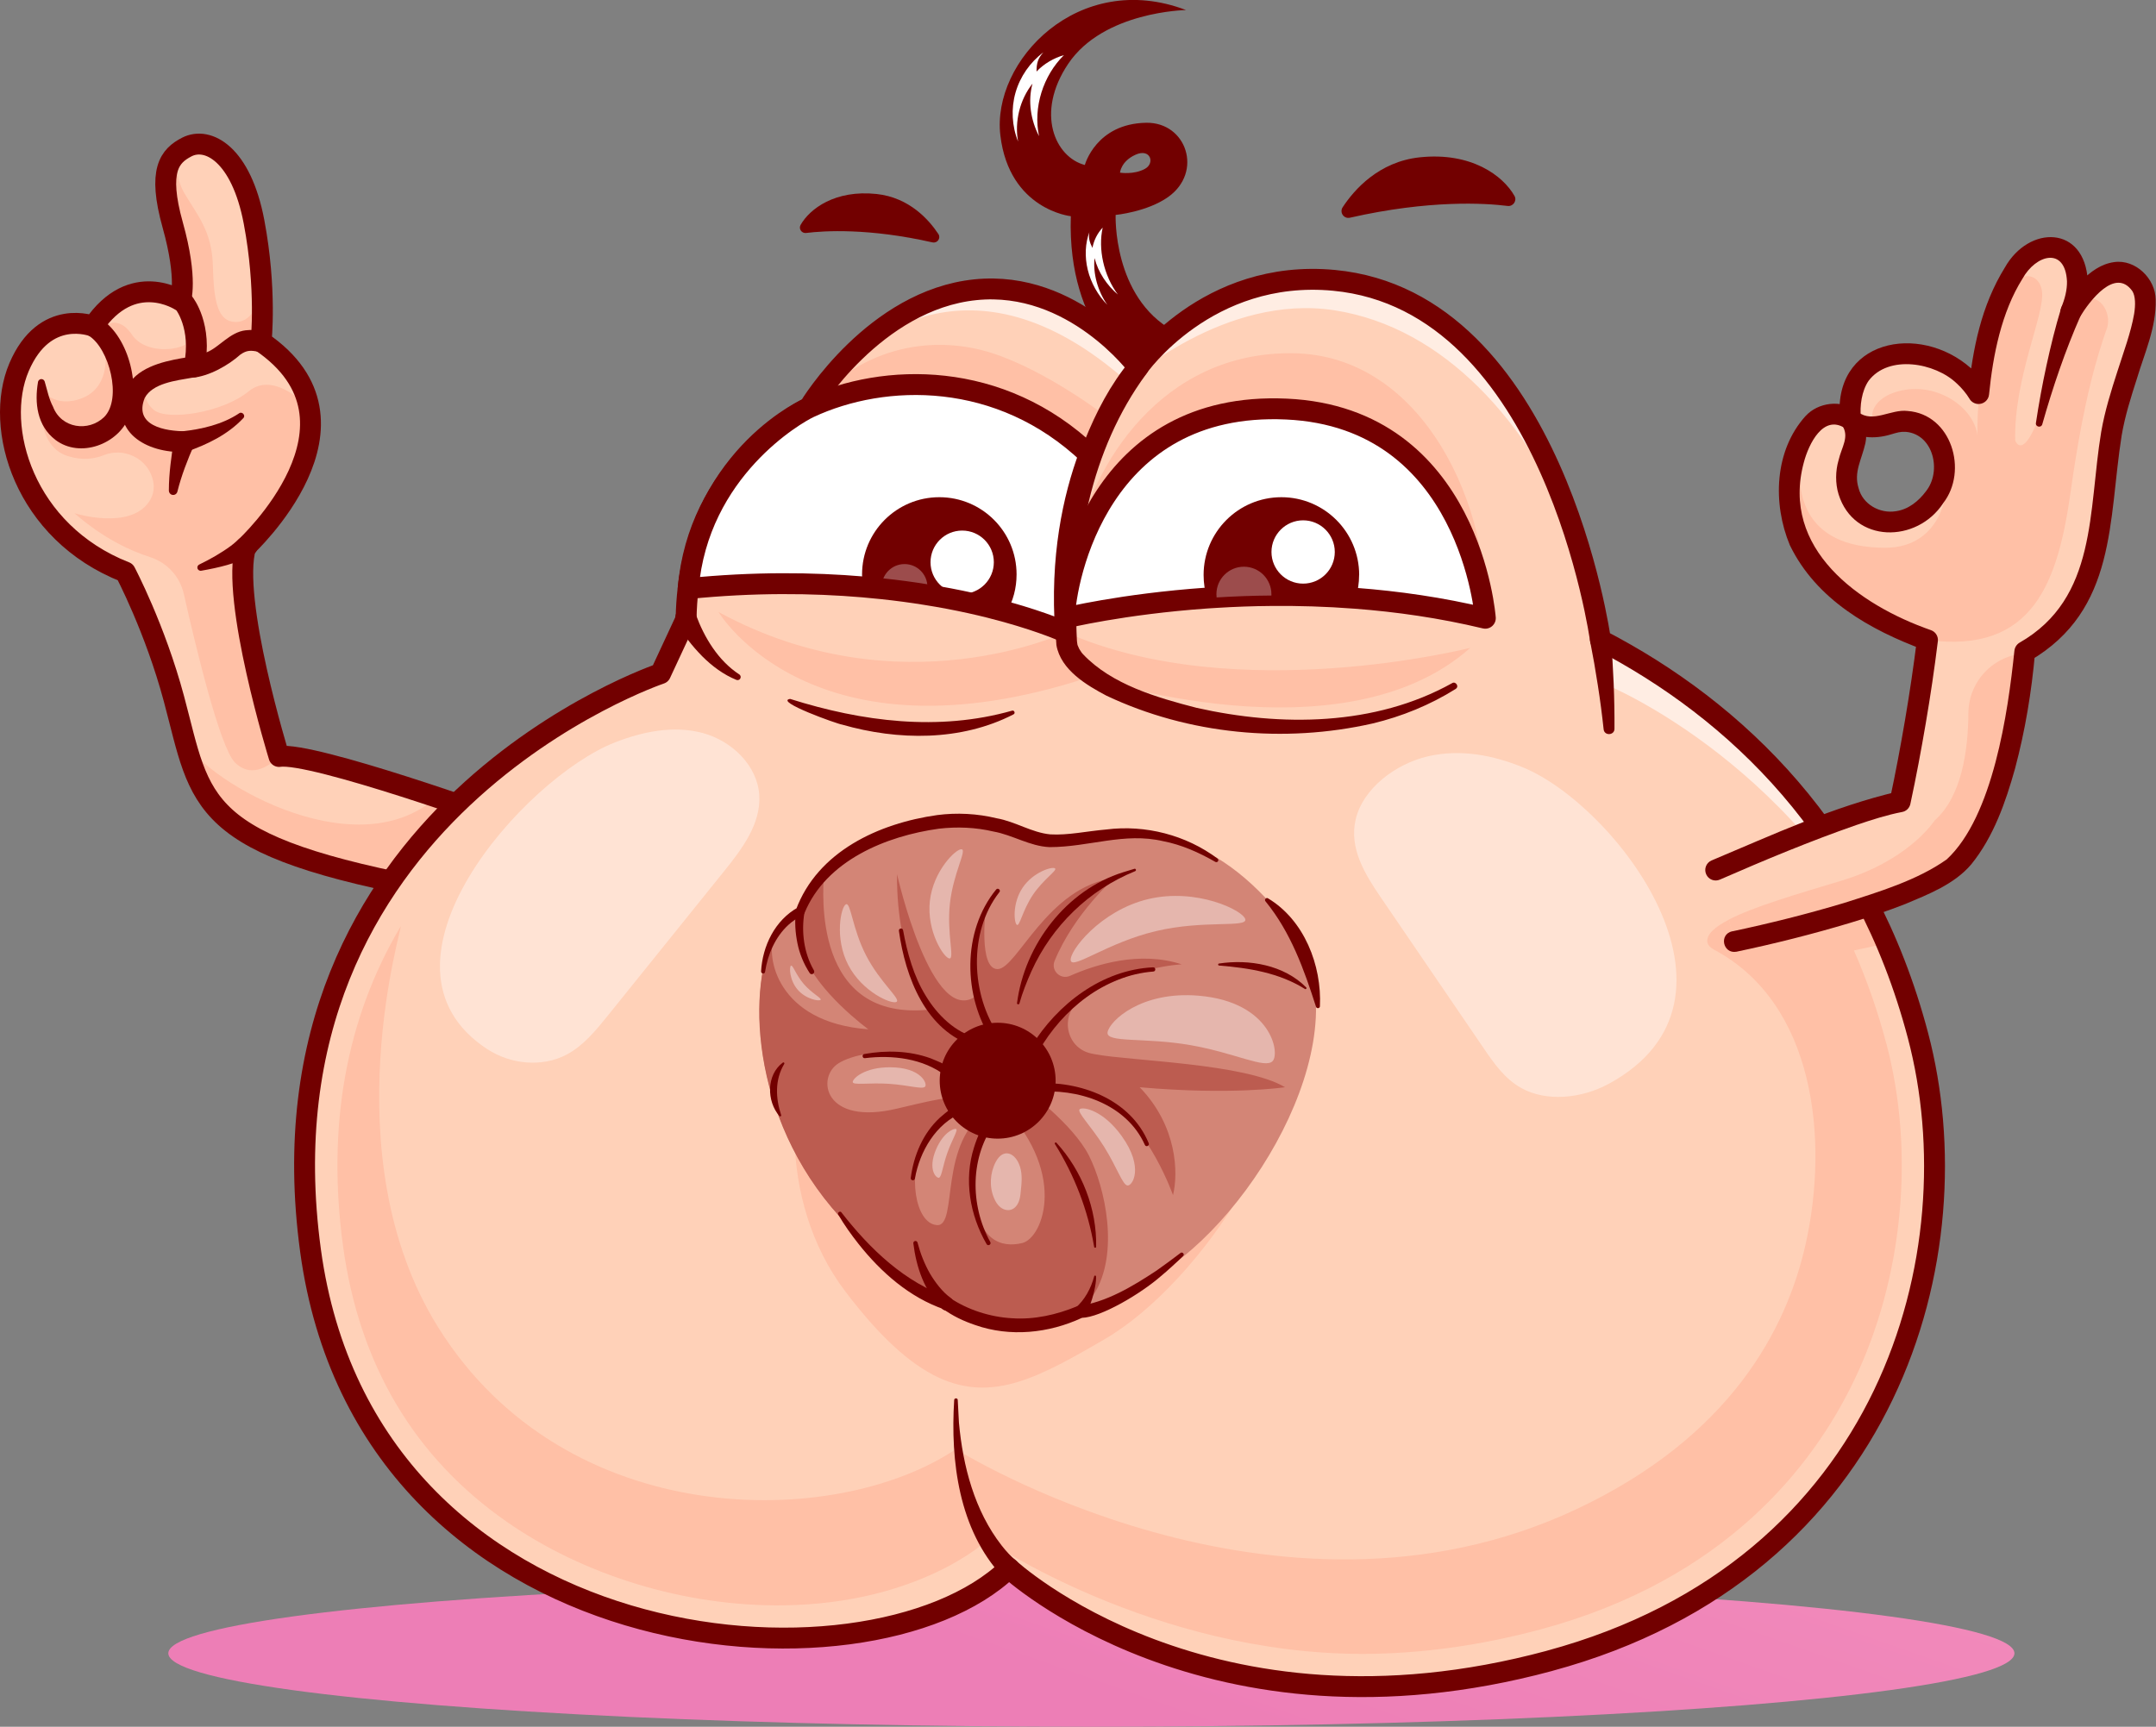 <?xml version="1.0" encoding="UTF-8"?>
<svg id="Layer_2" data-name="Layer 2" xmlns="http://www.w3.org/2000/svg" xmlns:xlink="http://www.w3.org/1999/xlink" viewBox="0 0 326.23 261.34">
  <rect x="0" y="0" width="326.23" height="261.34" fill="#808080" stroke="none"/>
  <defs>
    <style>
      .cls-1 {
        fill: url(#linear-gradient);
      }

      .cls-1, .cls-2, .cls-3, .cls-4, .cls-5, .cls-6, .cls-7, .cls-8, .cls-9, .cls-10 {
        stroke-width: 0px;
      }

      .cls-2 {
        opacity: .6;
      }

      .cls-2, .cls-5, .cls-7, .cls-10 {
        fill: #fff;
      }

      .cls-3 {
        fill: #ffd1b8;
      }

      .cls-4 {
        fill: #d38576;
      }

      .cls-5 {
        opacity: .3;
      }

      .cls-11 {
        fill: none;
        stroke: #720000;
        stroke-linecap: round;
        stroke-linejoin: round;
        stroke-width: 3.16px;
      }

      .cls-6 {
        fill: #bc5c50;
      }

      .cls-12, .cls-7 {
        opacity: .4;
      }

      .cls-8 {
        fill: #ffc0a6;
      }

      .cls-9 {
        fill: #720000;
      }
    </style>
    <linearGradient id="linear-gradient" x1="-549.01" y1="255.97" x2="-469.5" y2="29.89" gradientTransform="translate(712.13)" gradientUnits="userSpaceOnUse">
      <stop offset="0" stop-color="#ed7eb6"/>
      <stop offset="1" stop-color="#ffaec9"/>
    </linearGradient>
  </defs>
  <g id="Layer_1-2" data-name="Layer 1">
    <g>
      <ellipse class="cls-1" cx="165.14" cy="250.22" rx="139.67" ry="11.12"/>
      <g>
        <path class="cls-9" d="M168.8,32.53s4.75-.45,7.95-2.71c5.33-3.78,2.79-11.33-3.3-11.24-7.62.12-9.3,6.39-9.3,6.39-4.46-1.16-7.54-7.82-2.52-15.31,5.33-7.95,17.83-8.14,17.83-8.14-16.27-6.2-29.45,7.75-28.09,18.99,1.35,11.24,10.66,12.21,10.66,12.21-.58,17.44,9.79,23.64,9.79,23.64l5.71-6.3c-9.2-5.13-8.72-17.54-8.72-17.54ZM171.81,23.42c2.28-1.03,2.99,1.29,1.44,2.13-1.7.93-3.78.58-3.78.58,0,0,.14-1.72,2.34-2.71Z"/>
        <path class="cls-10" d="M157.88,7.92c-2.02,1.5-3.53,3.68-4.22,6.1-.69,2.42-.55,5.07.39,7.4-.56-3.01.27-6.37,2.18-8.76-.72,2.63-.27,5.52.99,7.94-.92-4.32.62-9.16,3.77-12.26-1.55.45-3.04,1.31-4.15,2.49,0-1.25.19-1.98,1.03-2.9Z"/>
        <path class="cls-10" d="M164.85,35.09c-.65,1.71-.74,3.76-.26,5.74s1.55,3.88,2.97,5.31c-1.45-2.04-2.2-4.75-1.94-7.08.54,2.14,1.88,4.13,3.53,5.52-2.15-2.89-3.02-6.9-2.3-10.13-.76.8-1.33,1.87-1.55,3.07-.46-.91-.62-1.51-.46-2.43Z"/>
      </g>
      <path class="cls-9" d="M204.26,32.95c-.91.21-1.61-.79-1.1-1.58,1.74-2.65,5.46-6.9,11.66-7.56,7.83-.83,12.62,2.8,14.34,5.84.41.73-.2,1.62-1.03,1.52-3.42-.43-11.84-.95-23.87,1.78Z"/>
      <path class="cls-9" d="M141.11,36.68c.73.17,1.29-.64.88-1.26-1.4-2.12-4.38-5.53-9.35-6.06-6.28-.67-10.12,2.25-11.5,4.68-.33.59.16,1.3.83,1.22,2.75-.34,9.5-.76,19.14,1.43Z"/>
      <g>
        <g>
          <path class="cls-3" d="M76.31,124.19l-9.69,10.65c-32.14-5.86-35.65-11.43-38.75-23.09-.49-1.84-.97-3.82-1.55-5.98-2.87-10.68-7.36-19.18-7.36-19.18C3.65,80.58-1,64.7,2.88,55.59c3.88-9.11,11.24-6.2,11.24-6.2,5.88-8.72,13.18-3.87,13.18-3.87,0,0,0-.02.02-.07.15-.51.94-3.75-1.18-11.36-1.96-7.03-.95-9.66.98-11.11.36-.27.75-.51,1.15-.71,3.2-1.65,8.23,1.06,10.17,11.33.47,2.5.78,4.86.97,7,0,.01,0,.02,0,.04.03.34.06.67.08,1,.46,6.04.02,10.08.02,10.08,18.08,12.27-2.33,31.07-2.33,31.07-2.33,7.82,5.04,31.71,5.04,31.71,3.06-.47,14.95,3.2,23.84,6.16,5.76,1.92,10.27,3.54,10.27,3.54Z"/>
          <path class="cls-8" d="M76.31,124.19l-9.69,10.65c-32.14-5.86-35.65-11.43-38.75-23.09,1.83,5.52,25.63,20.16,38.17,8.89,5.76,1.92,10.27,3.54,10.27,3.54Z"/>
          <path class="cls-8" d="M42.21,114.49s-3.56,4.01-6.66.91c-2.28-2.28-5.96-17.61-7.74-25.53-.6-2.66-2.58-4.76-5.17-5.58-2.89-.92-6.99-2.79-11.37-6.61.28.08,8.31,2.51,11.24-1.68.84-1.2.9-2.45.55-3.63-.9-3.08-4.38-4.68-7.36-3.48-1.39.56-3.23.84-5.46.13-5.3-1.68-3.92-10.06-3.92-10.06,0,0,1.91,2.96,6.15,1.28,4.23-1.68,4.06-7.17,2.59-10.24,0,0,2.43-3.02,4.94.7,2.52,3.72,10.89,2.17,9.39-1.32-.48-1.09-1.12-2.5-2.06-3.95.15-.51.94-3.75-1.18-11.36-1.96-7.03-.95-9.66.98-11.11,0,0-1.1,3.07.77,6.28s4.17,5.67,4.31,10.96c.14,5.3.66,8.53,3.5,8.53,2.6,0,3.96-3.39,3.8-7.11.36,4.81.16,8.36.06,9.6-1.02,0-2.06.17-3.05.56-3.08,1.2-2.93,2.41-5.44,3.3-3.23,1.14-3.65.33-6.08,1.3-3.51,1.4-3.73,4.04-1.7,5.68,2.04,1.65,10.37.42,14.34-2.84,3.97-3.26,9.16,2.61,9.16,2.61,0,0,0,0,0,0,1.8,10.43-9.61,20.95-9.61,20.95-2.33,7.82,5.04,31.71,5.04,31.71Z"/>
          <path class="cls-11" d="M76.32,124.19s-29.06-10.47-34.1-9.7c0,0-7.36-23.88-5.04-31.71,0,0,20.41-18.8,2.33-31.07,0,0,.86-7.92-1.07-18.12-1.94-10.27-6.98-12.98-10.17-11.34-2.6,1.34-4.46,3.49-2.13,11.82,2.33,8.33,1.16,11.43,1.16,11.43,0,0-7.3-4.84-13.18,3.88,0,0-7.36-2.91-11.24,6.2-3.88,9.11.78,25,16.08,31,0,0,4.5,8.5,7.36,19.18,4.26,15.89,3.1,22.28,40.3,29.06l9.69-10.65Z"/>
          <path class="cls-9" d="M39.12,53.25c-1.15-.25-1.79-.27-2.77.43-1.71,1.54-4.7,3.3-7.3,3.49-2.43.43-5.95.82-7.15,3.05-1.69,4.19,3.01,5.06,6.27,5.05.98.05,1.62,1.14,1.21,2.03-1,2.28-1.94,4.69-2.54,7.11-.09.35-.44.57-.79.48-.3-.07-.5-.34-.5-.64,0-1.33.1-2.65.25-3.96.15-1.31.33-2.6.57-3.93l1.51,2.05c-5.71.18-11.46-3.04-8.84-9.53,1.51-3.2,5.39-4.12,8.47-4.67,1.25-.19,2.63-.37,3.76-.89,1.84-.7,3.5-3.06,5.9-3.33,1.63-.17,4.24-.05,3.9,2.09-.2.86-1.08,1.39-1.93,1.17h0Z"/>
          <path class="cls-9" d="M27.56,65.28c2.96-.32,6.1-1.04,8.61-2.72.45-.35,1.05.31.65.72-2.34,2.49-5.44,3.99-8.64,5.1-.84.27-1.74-.19-2.01-1.03-.32-.96.38-2.01,1.39-2.07h0Z"/>
          <path class="cls-11" d="M27.87,45.9s2.78,3.49,1.52,9.61"/>
          <path class="cls-9" d="M14.77,47.95c4.63,2.57,6.6,10.39,4.75,15.16-1.66,4.14-7.41,6.29-11.14,3.46-2.8-2.16-3.16-5.62-2.63-8.75.04-.28.3-.48.59-.44.2.03.36.17.42.36.39,1.3.64,2.65,1.26,3.81,1.25,3.3,5.38,3.86,7.75,1.56,2.75-2.79.73-10.4-2.32-12.29-1.96-.89-.65-3.78,1.31-2.88h0Z"/>
          <path class="cls-9" d="M38.12,84.05c-2.45,1.27-5.02,1.86-7.68,2.33-.27.04-.53-.14-.57-.41-.04-.22.08-.44.28-.53,1.69-.82,3.3-1.73,4.79-2.83,1.17-.82,2.1-2.39,3.56-1.17.82.73.61,2.14-.37,2.62h0Z"/>
        </g>
        <path class="cls-3" d="M234.47,251.36c-51.74,13.97-81.82-14.01-81.82-14.01-21.31,20.54-97.14,14.47-105.67-48.05-5.95-43.61,18.71-67.6,36.38-78.94,0,0,0,0,.01,0,9.25-5.94,16.57-8.4,16.57-8.4l3.87-8.32c.02-1.58.13-3.1.3-4.55,2.41-20.54,18.3-27.39,18.3-27.39h0c.07-.13,1.03-1.71,2.78-3.9h0s.04-.06.09-.12c.16-.19.32-.38.48-.58.07-.09.16-.19.25-.29,4.16-4.93,11.72-11.93,21.58-12.94,14.86-1.51,24.61,11.74,24.61,11.74,0,0,10.4-14.99,29.65-13.16,21.18,2.01,31.73,23.56,36.6,38.92,0,0,0,.01,0,.02,1.01,3.17,1.77,6.09,2.33,8.5.99,4.24,1.37,6.98,1.37,6.98,7.74,4.02,15.33,9.15,22.2,15.63,3.98,3.75,7.72,7.95,11.12,12.65,1.73,2.39,3.38,4.91,4.92,7.57.83,1.43,1.63,2.9,2.39,4.41.92,1.81,1.79,3.67,2.61,5.59,1.08,2.52,2.07,5.14,2.98,7.86.66,2,1.27,4.05,1.83,6.16,8.66,32.81-4.09,80.66-55.76,94.62Z"/>
        <path class="cls-2" d="M288.4,150.57c-15.05-34.73-45.43-46.97-45.43-46.97l-2.15-13.72c.99,4.24,1.37,6.98,1.37,6.98,7.74,4.02,15.33,9.15,22.2,15.63,10.11,9.53,18.69,21.97,24.02,38.08Z"/>
        <path class="cls-8" d="M167.18,202.67c-4.79,2.77-8.99,5.19-13.03,6.44-8.14,2.52-15.67.26-26.21-13.61-10.71-14.1-8.59-33.49-3.89-41.53,1.24-2.13,2.67-3.46,4.08-3.69l2.73-4.08c.21-.19.41-.39.61-.58.18-.17.36-.34.54-.51,3.11-2.96,6.21-5.79,15.19-7.54,9.51-1.86,12.18,4.02,20.28,2.21,8.1-1.81,17.54-.94,25.08,13.21,7.53,14.15-10.98,41.35-25.4,49.68Z"/>
        <path class="cls-7" d="M243.46,164.01c-4.24,2.31-9.52,2.74-13.25.67-2.54-1.41-4.18-3.79-5.76-6.11-5.17-7.58-10.34-15.16-15.51-22.74-2.37-3.48-4.83-7.4-3.81-11.8,1.07-4.64,5.98-8.42,10.96-9.57,4.99-1.15,9.95-.11,14.28,1.65,14.09,5.72,36.59,35.08,13.08,47.91Z"/>
        <path class="cls-7" d="M73.75,158.79c3.52,2.3,8.29,2.78,12,.81,2.53-1.34,4.4-3.64,6.2-5.87,5.88-7.31,11.77-14.62,17.65-21.92,2.7-3.35,5.54-7.14,5.29-11.43-.27-4.53-4.17-8.26-8.56-9.44-4.38-1.18-9.08-.23-13.3,1.43-13.75,5.39-38.81,33.66-19.29,46.42Z"/>
        <path class="cls-8" d="M161.25,95.69s-28-10.53-57.12-6.62c2.41-20.54,18.3-27.39,18.3-27.39h0c8.3-9.73,19.32-10.94,27.71-8.23,8.39,2.71,17.39,9.68,17.39,9.68,0,0-7.05,9.88-6.28,32.56Z"/>
        <path class="cls-8" d="M162.72,82.79c2.53-12.29,12.88-29.52,32.83-29.33s30.3,23.64,29.2,40.88c0,0-32.28-10.27-63.68-.78,0,0-.55-.05,1.66-10.78Z"/>
        <path class="cls-2" d="M238.48,81.36c-7.21-17.37-19.89-31.78-36.51-34.39-16.63-2.61-31.37,10.82-31.37,10.82-24.03-21.3-40.75-5.32-44.56-1,4.16-4.93,11.72-11.93,21.58-12.94,14.86-1.51,24.61,11.74,24.61,11.74,0,0,10.4-14.99,29.65-13.16,21.18,2.01,31.73,23.56,36.6,38.92Z"/>
        <path class="cls-8" d="M108.73,92.64s14.09,23.67,56.09,9.84c0,0,38.27,12.84,57.65-4.43,0,0-35.39,9.02-61.22-2.36,0,0-25,11.9-52.52-3.06Z"/>
        <path class="cls-8" d="M285.44,158c-1.3-4.94-2.95-9.66-4.92-14.15,1.6-.32,3.24-.69,4.9-1.14-.82-1.92-1.69-3.78-2.61-5.59-.76-1.51-1.56-2.98-2.39-4.41-.56.2-1.14.4-1.75.58-6.63,2-13.26,3.92-17.07,5.9-2.09,1.08-3.34,2.17-3.27,3.31.03.47.41.9,1.1,1.27,15.15,8.11,17.31,28.57,13.82,44.36-2.88,13.05-11.43,29.34-34.76,40.3-45.41,21.33-93.85-9.11-93.85-9.11-18.17,12.21-58.95,12.59-78.33-18.42-16.48-26.38-4.98-61.89-5.71-60.65-8.24,13.9-11.17,30.18-8.69,48.37,2.45,17.93,10.79,31.96,24.79,41.71,11.53,8.02,26.81,12.84,41.93,12.63,20.63-.29,30.74-9.84,30.74-9.84,0,0,25.1,17.19,56.77,17.19,8.77,0,17.87-1.26,27.05-3.73,27.78-7.51,41.08-24.59,47.33-37.6,7.43-15.45,9.27-34.51,4.93-50.97Z"/>
        <path class="cls-11" d="M234.48,251.36c-51.74,13.97-81.82-14.01-81.82-14.01-21.31,20.54-97.14,14.47-105.67-48.05-9.06-66.46,52.96-87.35,52.96-87.35l3.87-8.32c.02-1.58.13-3.1.3-4.55,2.41-20.54,18.3-27.39,18.3-27.39h0c.22-.41,9.94-16.29,25.18-17.84,14.85-1.51,24.61,11.74,24.61,11.74,0,0,10.4-14.99,29.65-13.16,33.24,3.16,40.31,54.43,40.31,54.43,20.54,10.66,39.95,29.15,48.05,59.88,8.66,32.81-4.09,80.66-55.76,94.62Z"/>
        <path class="cls-9" d="M173.42,56.63c-8.41,11.42-11.17,26.33-10.47,40.3,0,.17.05.38.07.55-.01.15.13.33.18.5.07.25.34.55.47.8,0,0,.23.26.23.26,4.33,4.56,11.11,6.53,17.17,8.09,12.77,2.87,26.99,2.77,38.66-3.74.5-.33,1.13.49.53.88-3.86,2.42-8.14,4.17-12.58,5.23-13.36,3.02-27.81,1.67-40.26-4.21-2.96-1.57-6.91-3.88-7.57-7.65-.82-10.45.37-21.18,4.28-30.97,1.77-4.38,3.85-8.41,6.91-12.13.56-.67,1.56-.75,2.22-.19.69.58.75,1.61.15,2.28h0Z"/>
        <g>
          <g>
            <path class="cls-10" d="M224.74,93.57c-6.67-1.6-13.3-2.54-19.62-3.02-4.43-.34-8.71-.46-12.74-.42-2.9.02-5.68.13-8.29.29-.49.03-.97.06-1.44.09-12.91.91-21.58,3.05-21.58,3.05.14-5.94,5.29-32.94,33.58-31.65,27.89,1.27,30.1,31.65,30.1,31.65Z"/>
            <path class="cls-11" d="M224.74,93.57c-6.67-1.6-13.3-2.54-19.62-3.02-4.43-.34-8.71-.46-12.74-.42-2.9.02-5.68.13-8.29.29-.49.03-.97.06-1.44.09-12.91.91-21.58,3.05-21.58,3.05.14-5.94,5.29-32.94,33.58-31.65,27.89,1.27,30.1,31.65,30.1,31.65Z"/>
            <g>
              <path class="cls-9" d="M205.65,87.03c0,1.23-.19,2.41-.53,3.52-4.43-.34-8.71-.46-12.74-.42-2.9.02-5.68.13-8.29.29-.49.03-.97.06-1.44.09-.35-1.1-.53-2.27-.53-3.49,0-6.5,5.27-11.77,11.77-11.77s11.77,5.27,11.77,11.77Z"/>
              <path class="cls-10" d="M201.97,83.54c0,2.65-2.15,4.79-4.79,4.79-2.65,0-4.79-2.15-4.79-4.79s2.15-4.79,4.79-4.79,4.79,2.15,4.79,4.79Z"/>
              <path class="cls-5" d="M192.38,89.93c0,.06,0,.13,0,.2-2.9.02-5.68.13-8.29.29-.02-.16-.03-.33-.03-.49,0-2.3,1.86-4.16,4.16-4.16,2.3,0,4.16,1.87,4.16,4.16Z"/>
            </g>
          </g>
          <g>
            <path class="cls-10" d="M161.25,95.69c-.11-.05-3.23-1.47-8.92-3.06-3.26-.91-7.36-1.87-12.23-2.64-2.09-.34-4.33-.64-6.69-.89-.92-.1-1.86-.19-2.82-.27-7.63-.65-16.52-.75-26.46.25,1.51-17.98,16.27-26.44,18.3-27.39,11.37-5.32,28.93-5.71,42.39,7.12-2.46,6.6-4.39,15.61-3.58,26.88Z"/>
            <g>
              <path class="cls-9" d="M153.82,86.94c0,2.07-.53,4.01-1.49,5.69-3.26-.91-7.36-1.87-12.23-2.64-2.09-.34-4.33-.64-6.69-.89-.92-.1-1.86-.19-2.82-.27-.1-.61-.15-1.24-.15-1.89,0-6.45,5.23-11.69,11.69-11.69s11.69,5.23,11.69,11.69Z"/>
              <circle class="cls-10" cx="145.59" cy="85.09" r="4.79"/>
              <path class="cls-5" d="M140.31,88.83c0,.41-.07.8-.2,1.16-2.09-.34-4.33-.64-6.69-.89,0-.09-.01-.18-.01-.27,0-1.91,1.55-3.46,3.46-3.46s3.46,1.55,3.46,3.46Z"/>
            </g>
            <path class="cls-11" d="M161.25,95.69c-.11-.05-3.23-1.47-8.92-3.06-3.26-.91-7.36-1.87-12.23-2.64-2.09-.34-4.33-.64-6.69-.89-.92-.1-1.86-.19-2.82-.27-7.63-.65-16.52-.75-26.46.25,1.51-17.98,16.27-26.44,18.3-27.39,11.37-5.32,28.93-5.71,42.39,7.12-2.46,6.6-4.39,15.61-3.58,26.88Z"/>
          </g>
        </g>
        <path class="cls-9" d="M119.56,105.78c10.89,3.44,22.47,4.93,33.57,1.78.34-.12.56.4.22.56-7.94,4.09-17.49,3.97-25.92,1.55-.66-.07-10.34-3.53-7.88-3.89h0Z"/>
        <path class="cls-9" d="M105.28,92.99c1.28,3.49,3.39,7,6.58,9.08.22.14.28.43.14.65-.12.19-.37.26-.57.18-1.95-.79-3.68-2.08-5.17-3.57-1.52-1.55-2.78-3.15-3.88-5.08-.43-.76-.16-1.73.61-2.16.86-.5,1.99-.05,2.29.9h0Z"/>
        <path class="cls-9" d="M243.75,96.63c.37,4.57.57,9.1.54,13.67,0,1.02-1.54,1.09-1.64.08-.24-2.23-.53-4.46-.88-6.68-.34-2.22-.73-4.45-1.16-6.63-.36-2.17,2.88-2.63,3.13-.44h0Z"/>
        <g>
          <path class="cls-4" d="M174.74,193.16c-5.04,2.92-9.45,5.48-13.88,6.79-8.93,2.65-17.96.27-32.39-14.35-14.68-14.87-15.51-35.31-11.46-43.78,1.07-2.24,2.48-3.65,4.07-3.89l2.45-4.3c.21-.2.41-.41.61-.61.18-.18.35-.36.53-.54,3.07-3.12,6.16-6.1,16.18-7.95,10.62-1.96,14.67,4.23,23.67,2.33,9-1.91,20-.99,31.04,13.92,11.04,14.91-5.65,43.59-20.81,52.38Z"/>
          <path class="cls-6" d="M194.44,164.55c-6.01-3.62-23.38-3.98-28.74-4.99-.22-.04-.43-.09-.64-.13-3.83-.86-4.75-5.9-1.51-8.12,7.38-5.05,15.26-5.36,15.26-5.36-6.36-2.07-12.97,0-16.9,1.74-1.44.64-2.93-.79-2.34-2.25,2.95-7.2,9.1-12.58,9.1-12.58-10.2,1.32-14.8,13.8-17.72,13.81-2.92.01-1.8-9.08-1.8-9.08-2.58,4.69-1.3,13.04-1.3,13.04-6.79,5.33-12.12-18.33-12.12-18.33-.11,13.15,5.1,20.48,5.1,20.48-18.02,2.02-16.26-18.05-16.18-20.29,0-.12,0-.19,0-.19,0,0-.21.26-.54.73-1.25,1.8-4.14,6.67-2.58,11.24,1.97,5.75,9.86,11.51,9.86,11.51-13.96-1.03-15.49-11.14-14.26-14.03,0,0-.05.02-.15.08-4.05,8.47-3.22,28.91,11.46,43.78,14.44,14.62,23.47,17,32.39,14.35,2.73-2.2,4.69-4.08,4.69-4.08,3.91-6.2,1.7-16.08-.72-20.93-2.42-4.84-9.59-10.06-9.59-10.06,0,0,6.01-1.95,12.34,1.86,6.33,3.81,9.94,14.13,9.94,14.13.82-3.33.65-10.45-5.04-16.33,13.95,1.23,21.96,0,21.96,0ZM141.74,185.41c-3.35-.26-4.4-8.01-1.94-12.27,2.46-4.26,7.56-6.54,7.56-6.54-3.55-.6-2.94-.89-11.61,1.18-11.1,2.65-12.27-4.71-8.88-6.85,1.92-1.21,6.6-2.38,11.26-.96,4.65,1.43,8.52,3.6,8.52,3.6l.72,3.04,2.39,1.18c-8,4.97-4.66,17.89-8.01,17.63ZM154.68,188.13c-3.21.77-6.61-.39-7.31-7.25-.7-6.86,3.6-14.28,3.6-14.28,10.78,10.51,6.92,20.75,3.71,21.53Z"/>
          <g>
            <g class="cls-12">
              <path class="cls-10" d="M188.43,139.12c.32,1.34-6.23.07-13.52,1.8-7.29,1.73-12.57,5.81-12.89,4.47s4.44-7.59,11.74-9.32,14.36,1.72,14.67,3.06Z"/>
              <path class="cls-10" d="M145.5,128.53c.84.09-1.25,3.61-1.76,8.17-.51,4.57.75,8.45-.09,8.36-.84-.09-3.46-4.13-2.95-8.7.51-4.57,3.96-7.93,4.8-7.83Z"/>
              <path class="cls-10" d="M159.63,131.42c.43.29-1.72,1.62-3.32,3.98-1.59,2.36-2.02,4.86-2.45,4.57s-.71-3.27.88-5.63,4.45-3.22,4.89-2.92Z"/>
              <path class="cls-10" d="M127.99,136.87c.75-.39.96,3.69,3.08,7.77,2.11,4.08,5.32,6.61,4.57,7-.75.39-5.17-1.51-7.29-5.59-2.11-4.08-1.11-8.79-.36-9.18Z"/>
              <path class="cls-10" d="M119.68,146.16c.26-.23.74,1.39,1.98,2.81s2.77,2.13,2.5,2.36-2.22-.11-3.46-1.54-1.29-3.41-1.03-3.64Z"/>
              <path class="cls-10" d="M192.58,160.58c-1.15,1.24-5.59-1.2-12.49-2.41-6.9-1.2-12.79-.28-12.5-1.95s5.04-6.28,13.83-5.52c10.97.95,12.26,8.68,11.16,9.87Z"/>
              <path class="cls-10" d="M170.6,179.42c-.76-.11-1.54-2.66-3.53-5.85-1.99-3.19-4.26-5.35-3.67-5.72s3.57.24,6.33,4.09c3.44,4.79,1.6,7.59.87,7.48Z"/>
              <path class="cls-10" d="M142.09,178.24c.41-.16.53-1.68,1.24-3.71s1.7-3.53,1.33-3.66-1.96.58-3.02,3.08c-1.32,3.11.06,4.44.46,4.29Z"/>
              <path class="cls-10" d="M139.97,164.47c-.43.44-2.46-.24-5.48-.44s-5.5.27-5.46-.29,1.83-2.22,5.64-2.21c4.75,0,5.71,2.52,5.3,2.95Z"/>
              <path class="cls-10" d="M150.41,181.33c.22.53.53,1.04.97,1.39s1.06.54,1.61.36c.52-.16.91-.62,1.13-1.13s.28-1.06.33-1.61c.14-1.26.27-2.55-.11-3.76-.68-2.15-2.54-2.89-3.67-.73-.87,1.66-1,3.74-.26,5.48Z"/>
            </g>
            <g>
              <path class="cls-9" d="M115.16,147.03c.21-3.85,2.1-7.78,5.6-9.7,0,0-.34.41-.34.41,3.28-8.91,12.6-13.14,21.38-14.38,2.98-.39,6.07-.23,8.99.48,2.83.49,5.33,2.18,8.14,2.44,2.67.16,5.55-.49,8.48-.74,5.88-.75,12.07.84,16.81,4.4.13.1.17.28.07.42-.09.13-.26.16-.4.08-2.49-1.43-5.12-2.6-7.89-3.13-5.86-1.38-11.19.89-17.18.9-3-.13-5.61-1.85-8.49-2.36-2.71-.64-5.5-.75-8.27-.43-8,1.11-17.06,4.81-20.33,12.77-.06.16-.18.29-.32.36-.77.39-1.5.86-2.14,1.45-1.96,1.81-3.1,4.45-3.5,7.06,0,.37-.63.36-.6-.04h0Z"/>
              <path class="cls-9" d="M191.85,135.95c5.49,3.28,8.17,10.15,7.87,16.35-.01.33-.5.39-.59.07-1.82-5.66-3.81-11.26-7.63-15.94-.24-.23.06-.65.35-.48h0Z"/>
              <path class="cls-9" d="M127.33,183.51c4.3,5.53,9.64,10.66,16.38,12.9,2.69,1.82,6.12,2.92,9.4,3.1,3.38.24,6.75-.52,9.87-1.81,4.38-.57,8.38-3,12.03-5.41,1.22-.85,2.42-1.75,3.62-2.66.28-.23.67.21.39.46-.81.81-2.48,2.33-3.36,3.05-3.09,2.7-9.08,6.23-11.95,6.31-5.01,2.34-10.89,2.94-16.15,1.09-1.77-.6-3.4-1.36-4.99-2.53l.31.16c-5.27-1.81-9.56-5.61-12.96-9.89-1.12-1.42-2.17-2.88-3.08-4.45-.18-.31.29-.63.5-.32h0Z"/>
              <path class="cls-9" d="M142.52,198.06c-2.66-2.67-3.87-6.25-4.32-9.88-.02-.18.1-.34.28-.36.16-.02.31.08.35.23.43,1.65,1.05,3.24,1.89,4.71.8,1.34,1.9,2.8,3.13,3.67,1.2.89-.22,2.64-1.33,1.64h0Z"/>
              <path class="cls-9" d="M162.7,197.97c1.43-1.2,2.39-3,2.87-4.82.03-.15.28-.12.27.03.16,1.22-1.25,7.48-3.15,6.19-.46-.34-.45-1.06,0-1.4h0Z"/>
              <circle class="cls-9" cx="150.96" cy="163.56" r="8.77"/>
              <path class="cls-9" d="M121.73,138.06c-.51,2.95-.09,6.19,1.43,8.81.1.18.03.42-.15.52-.18.1-.4.04-.5-.13-.89-1.37-1.53-2.91-1.85-4.51-.33-1.64-.43-3.24-.23-4.92.05-.36.38-.62.74-.57.39.05.65.43.56.81h0Z"/>
              <path class="cls-9" d="M147.5,158.35c-7.44-2.29-10.5-10.44-11.48-17.46-.07-.41.57-.52.63-.09.62,3.4,1.6,6.97,3.43,9.91,1.72,2.87,4.48,5.59,7.74,6.36.85.2.53,1.51-.32,1.28h0Z"/>
              <path class="cls-9" d="M150.14,157.53c-4.43-6.73-4.6-16.58.6-22.92.29-.31.77.15.45.45-4.68,6.03-4.3,15.52-.02,21.65.6.68-.49,1.57-1.03.82h0Z"/>
              <path class="cls-9" d="M153.89,151.8c1.15-8.84,7.46-17.1,16.06-19.79.56-.18,1.13-.35,1.7-.52.1-.03.2.03.23.13.03.1-.03.19-.12.23-6.98,2.83-12.59,8.28-15.69,15.14-.7,1.58-1.36,3.21-1.82,4.88-.05.21-.4.15-.37-.07h0Z"/>
              <path class="cls-9" d="M156.02,158.42c3.97-6.46,10.7-11.64,18.45-12.02.42-.03.47.61.04.64-7.39.57-13.74,5.75-17.33,12.01-.4.8-1.62.15-1.16-.63h0Z"/>
              <path class="cls-9" d="M156.53,163.96c6.84-.44,14.52,2.35,17.28,9.05.18.39-.41.66-.58.26-2.81-6.24-10.19-8.63-16.6-7.99-.87.08-.99-1.26-.11-1.32h0Z"/>
              <path class="cls-9" d="M143.06,162.79c-3.38-2.6-8.04-3.16-12.19-2.64-.4.05-.49-.57-.09-.63,3.33-.59,6.82-.51,10.03.65.71.34,4.04,1.41,3.25,2.54-.24.32-.71.36-1,.08h0Z"/>
              <path class="cls-9" d="M145.59,168.4c-3.97,1.65-6.42,5.84-7.15,9.96-.06.42-.7.32-.63-.1.45-3.39,1.84-6.73,4.39-9.09.61-.5,3.19-2.93,3.8-1.67.17.36-.04.79-.42.91h0Z"/>
              <path class="cls-9" d="M150.66,169.8c-3.9,5.19-3.92,12.57-.82,18.17.22.37-.36.7-.56.31-2.54-4.39-3.46-9.76-1.89-14.65.51-1.64,1.2-3.17,2.23-4.64.21-.3.62-.37.92-.16.33.23.37.69.11.98h0Z"/>
              <path class="cls-9" d="M159.85,172.95c3.87,4.22,6.13,10.01,6.01,15.75,0,.18-.28.2-.3.02-.93-5.54-2.97-10.82-5.94-15.58-.1-.14.11-.33.23-.19h0Z"/>
              <path class="cls-9" d="M184.43,145.83c4.57-.7,9.87.21,13.22,3.62.12.12-.05.33-.19.23-3.91-2.45-8.46-3.18-13-3.55-.17,0-.2-.27-.02-.3h0Z"/>
              <path class="cls-9" d="M117.94,168.92c-1.95-2.26-2-6.23.51-8.1.07-.05.16-.03.21.03.04.06.04.13,0,.18-1.43,2.39-1.31,5.17-.46,7.74.06.15-.17.27-.26.14h0Z"/>
            </g>
          </g>
        </g>
        <path class="cls-9" d="M151.65,238.56c-6.57-7.07-7.85-17.42-7.27-26.67.01-.34.55-.34.54.02,0,0,.18,3.4.18,3.4.6,6.59,2.36,13.35,6.48,18.62.6.77,1.4,1.66,2.12,2.22,1.71,1.36-.42,3.88-2.05,2.41h0Z"/>
        <g>
          <path class="cls-3" d="M322.55,41.79c-4.52-2.84-9.2,5.41-9.2,5.41,3.62-8.53-3.36-13.43-8.26-6.46-1.4,1.99-2.46,4.37-3.26,6.77,0,.02,0,.03-.01.05-.14.41-.27.82-.4,1.23,0,.01,0,.02,0,.04-1.66,5.55-2,10.77-2,10.77,0,0-3.61-6.71-12.14-5.94-8.53.78-7.23,9.82-7.23,9.82-2.64-1.73-5.13-.58-6.84,2.04h0c-2.66,4.04-3.52,11.56-.39,17.4,5.17,9.62,18.86,13.96,18.86,13.96-1.55,12.72-4.13,24.48-4.13,24.48-2.79.49-7.36,2.04-12.02,3.8-7.84,2.97-15.89,6.54-15.89,6.54l1.98,7.51.87,3.31s10.72-2.18,20.35-5.38c6.12-2.03,11.8-4.46,14.01-6.99,7.93-9.11,9.56-31.49,9.56-31.49,14.73-9.84,10.34-23.38,13.95-36.76,2.67-9.88,6.89-17.15,2.22-20.09ZM280.03,75.25c-2.29-5.42,2.57-8.04,0-11.77.15.15,1.66,1.63,4.81.98.39-.08.81-.19,1.25-.35.24-.08.47-.15.7-.2,2.85-.64,5.33.85,6.59,3.19.51.95.82,2.04.87,3.17.07,1.63-.38,3.37-1.53,4.98-4.23,5.91-10.97,4.1-12.7,0Z"/>
          <path class="cls-8" d="M306.38,98.63s-1.63,22.38-9.56,31.49c-2.21,2.54-7.89,4.97-14.01,6.99-9.63,3.19-20.35,5.38-20.35,5.38l-.87-3.31c3.81-1.98,10.44-3.9,17.07-5.9.61-.18,1.19-.38,1.75-.58,8.95-3.21,12.32-8.52,12.32-8.52,4.12-3.63,5.08-10.66,5.11-16.23.02-4.19,2.87-7.8,6.93-8.82,1.07-.27,1.61-.51,1.61-.51Z"/>
          <path class="cls-8" d="M318.77,49.78c-1.36,3.88-3.48,10.56-5.42,24.41-1.94,13.86-5.61,24.8-21.7,22.67,0,0-13.69-4.34-18.86-13.96-3.13-5.84-2.27-13.36.39-17.4h0c-2.39,8.88-.39,17.4,12.07,17.4,8.72,0,10.11-9,9-12.62-.32-1.05-.51-2.14-.86-3.15,0,0,0-.01,0-.02-1.76-5.04-4.39-4.03-6.59-3.19-.7.27-1.37.52-1.94.55h-.01c-2.36.09-2.52-4.22,2.91-5.38,5.44-1.16,10.87,2.52,11.45,6.78,0,0-.25-8.29,2.2-17.03,0-.01,0-.02,0-.04.12-.44.25-.85.4-1.23,0-.01,0-.03.01-.05,2.63-7.31,6.8-6.65,7.17-3.35.39,3.49-4.26,12.98-4.07,22.48,0,0,1.94,5.72,6.74-14.43,2.76-11.58,8.47-6.3,7.12-2.42Z"/>
          <g>
            <path class="cls-9" d="M262.14,140.95c5.65-1.2,11.32-2.62,16.86-4.28,5.27-1.68,11.1-3.44,15.56-6.6,7.01-6.48,9.28-22.26,10.24-31.55.05-.53.34-.98.76-1.24,11.83-6.75,10.39-20.01,12.38-31.93.54-3.12,1.49-6.18,2.46-9.17.94-2.95,2.04-5.88,2.52-8.67.22-1.37.21-2.7-.28-3.47-2.59-3.6-6.45,1.49-7.93,3.94-.45.75-1.42,1-2.17.55-.68-.41-.95-1.25-.65-1.97.55-1.32.9-2.7.87-4-.28-5.25-4.7-4.06-6.74-.37-3.18,5.07-4.46,11.56-5.05,17.5-.07.87-.84,1.52-1.72,1.45-.54-.05-1-.36-1.25-.8-.44-.75-1.21-1.67-1.9-2.29-3.29-3.18-10.34-4.41-13.35-.43-1.06,1.53-1.37,3.84-1.17,5.66.19,1.3-1.38,2.24-2.43,1.51-3.27-2.09-5.47,2.38-6.21,5.2-3.52,13.06,8.29,21.56,19.23,25.38.72.25,1.14.96,1.05,1.68-.51,4.14-1.12,8.26-1.82,12.36-.7,4.11-1.46,8.18-2.34,12.27-.14.64-.64,1.1-1.24,1.21-2.26.43-4.63,1.19-6.95,1.98-6.98,2.43-13.84,5.29-20.62,8.25-.8.36-1.74,0-2.09-.81-.35-.8.01-1.73.81-2.08,9.31-3.9,18.37-8.14,28.27-10.45,0,0-1.28,1.22-1.28,1.22.86-4,1.62-8.07,2.31-12.12.69-4.06,1.29-8.13,1.8-12.21l1.09,1.7c-8.2-3.03-16.33-7.61-20.33-15.85-2.62-6.27-2.37-14.31,2.37-19.55,1.9-2.08,5.38-2.52,7.67-.82,0,0-2.43,1.55-2.43,1.55-1.36-12.26,11.94-14.93,19.79-7.97,1.02.97,1.8,1.85,2.55,3.12,0,0-2.97.65-2.97.65.68-6.67,1.95-13.19,5.55-19.01,3.64-6.45,12.09-6.43,12.55,2.03.04,1.91-.44,3.68-1.12,5.31,0,0-2.83-1.4-2.83-1.4.89-1.49,1.85-2.77,3.07-4.01,1.33-1.3,2.86-2.47,4.86-2.75,3.26-.47,6.28,2.54,6.29,5.7.11,4.18-1.7,8.11-2.8,11.81-.95,2.94-1.85,5.8-2.35,8.74-2.03,12.8-.71,26.37-13.86,34.07,0,0,.76-1.24.76-1.24-.53,5.97-1.49,11.79-3.03,17.57-1.42,5.07-3.23,10.3-6.61,14.48-2.56,3.04-6.58,4.58-9.97,6.01-2.78,1.09-5.59,2.03-8.42,2.88-5.67,1.7-11.36,3.13-17.15,4.35-2.04.37-2.7-2.63-.63-3.1h0Z"/>
            <path class="cls-9" d="M294.02,76.17c-3.96,6.04-13.48,6.13-15.82-1.36-.51-1.64-.47-3.56-.01-5.13.47-2.05,1.7-3.55.55-5.31-1.1-1.6,1.1-3.39,2.44-2,2.2,1.72,4.94-.48,7.46-.17,6.66.48,9.2,9.08,5.38,13.96h0ZM291.44,74.33c2.39-3.02,1.12-8.58-3.04-8.97-.9-.05-1.33.11-2.33.4-2.34.71-5.23.67-7.17-1.19,0,0,2.44-2,2.44-2,.9,1.27,1.24,3.01.92,4.49-.58,2.57-1.8,4.39-1.03,6.83.61,2.41,3.19,3.89,5.65,3.48,1.89-.27,3.43-1.52,4.57-3.05h0Z"/>
          </g>
          <path class="cls-9" d="M314.83,47.76c-2.34,5.3-4.22,10.86-5.81,16.46-.16.58-1.05.4-.96-.2.44-2.92.97-5.83,1.6-8.72.64-2.93,1.33-5.77,2.22-8.67.26-.84,1.15-1.3,1.98-1.05.91.27,1.38,1.32.97,2.18h0Z"/>
        </g>
      </g>
    </g>
  </g>
</svg>